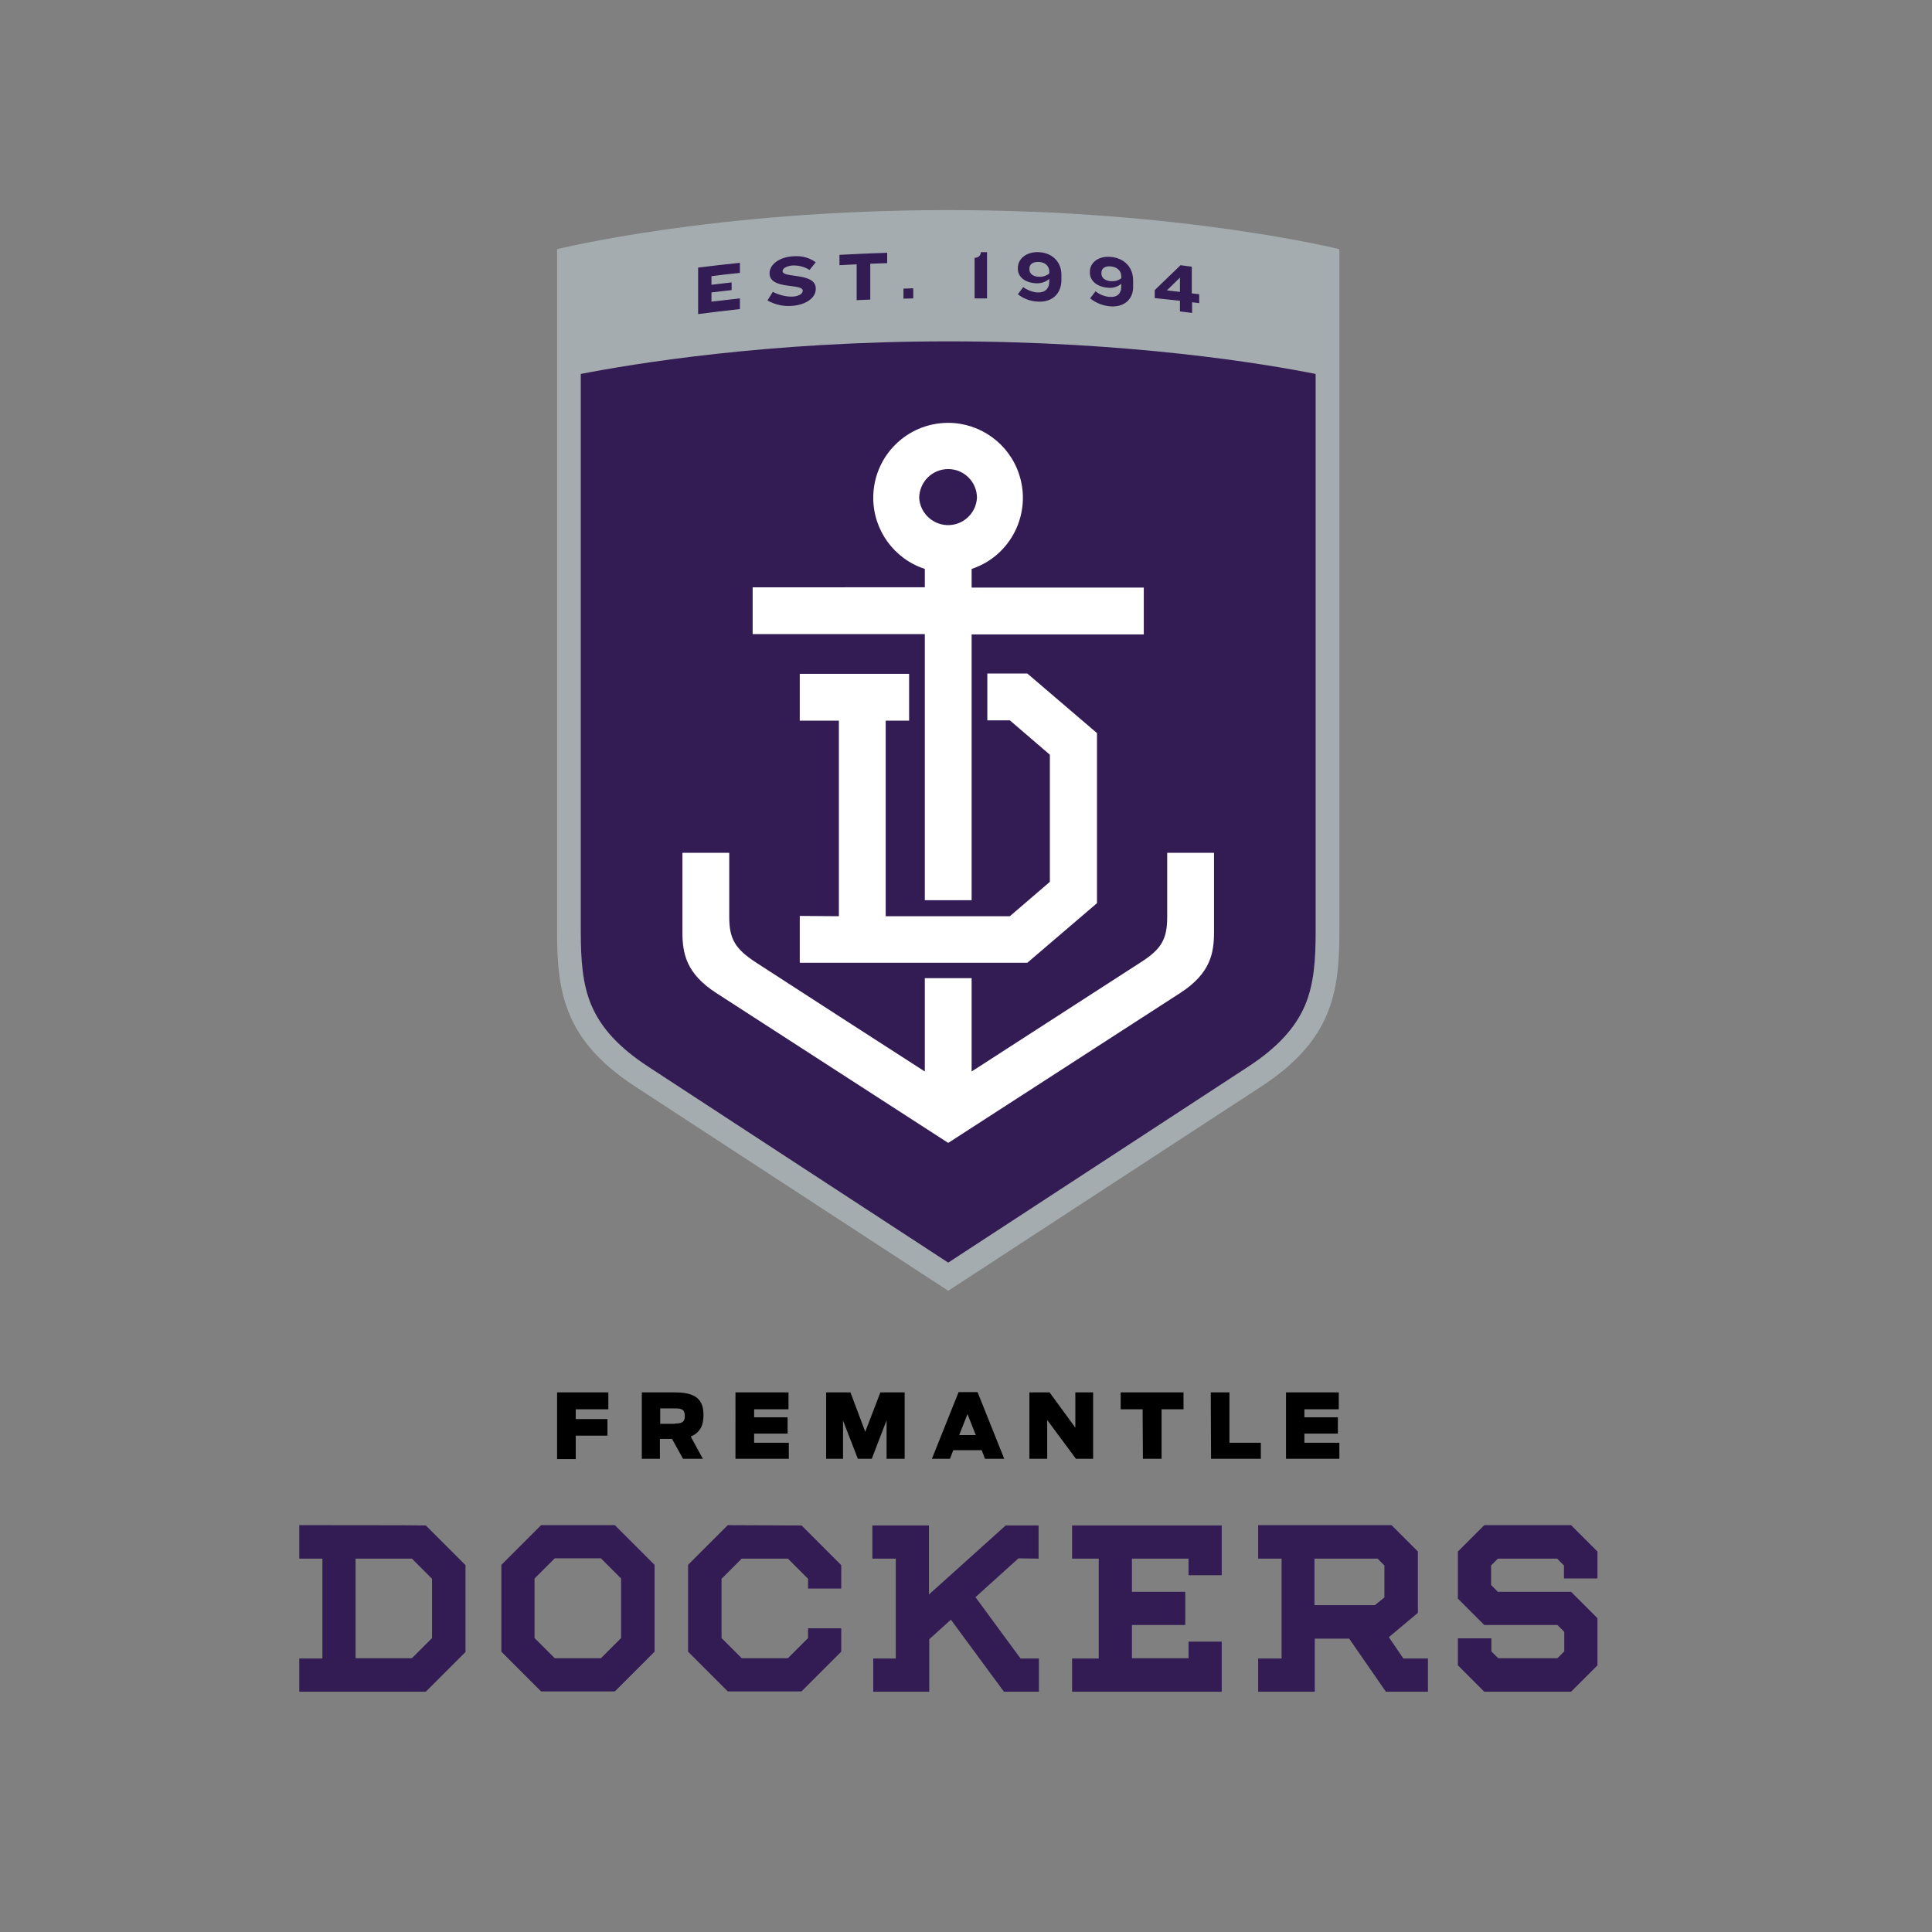<?xml version="1.0" encoding="utf-8"?>
<!-- Generator: Adobe Illustrator 19.2.1, SVG Export Plug-In . SVG Version: 6.00 Build 0)  -->
<svg version="1.1" id="layer" xmlns="http://www.w3.org/2000/svg" xmlns:xlink="http://www.w3.org/1999/xlink" x="0px" y="0px"
	 viewBox="0 0 652 652" style="enable-background:new 0 0 652 652;" xml:space="preserve">
<rect x="0" y="0" width="652" height="652" fill="#808080" stroke="none"/>
<style type="text/css">
	.st0{fill:#A5ACAF;}
	.st1{fill:#331C54;}
	.st2{fill:#FFFFFF;}
</style>
<g>
	<path class="st0" d="M320,70.9c-79.2,0-132,13.2-132,13.2v230.3c0,20.6,2.5,36.7,26.4,52.3L320,435.6c0,0,93.5-61,105.6-68.9
		c23.9-15.6,26.4-31.7,26.4-52.3V84.1C452,84.1,399.2,70.9,320,70.9"/>
	<path class="st1" d="M444,314.3c0,9.9-0.6,17.9-3.6,25c-3.3,7.7-9.4,14.3-19.2,20.7c-10.4,6.8-82.7,54-101.2,66.1
		c-18.6-12.1-90.8-59.3-101.2-66.1c-9.8-6.4-15.9-13-19.2-20.7c-3-7.1-3.6-15.1-3.6-25V126.2c17.5-3.4,62.9-11,124-11
		c61.1,0,106.5,7.5,124,11V314.3z"/>
	<path class="st2" d="M269.9,309.1v15.8h76.8l23.5-20.1v-57.4l-23.5-20.1h-13.5v15.8h7.6l13.5,11.6v42.9l-13.5,11.6h-41.9v-66h7.9
		v-15.8h-36.9v15.8h13.2v66L269.9,309.1z"/>
	<path class="st2" d="M320,158.3c5.4,0,9.7,4.4,9.7,9.7c-0.3,5.4-4.9,9.5-10.3,9.2c-4.9-0.3-8.9-4.2-9.2-9.2
		C310.3,162.6,314.6,158.3,320,158.3z M312.1,303.8h15.8v-89.7H386v-15.8h-58.1V192c13.3-4.4,20.4-18.8,16-32
		c-3.4-10.3-13.1-17.3-23.9-17.3c-14,0-25.3,11.3-25.3,25.3c0,10.9,7,20.6,17.4,24v6.2H254v15.8h58.1V303.8z"/>
	<path class="st2" d="M393.9,287.8v21.6c0,7.5-1.9,10.9-9,15.4c-4.6,3-40.7,26.3-57,36.8v-31.5h-15.8v31.5c-19-12.2-38-24.5-57-36.8
		c-7-4.6-9-7.9-9-15.4v-21.6h-15.8v26.7c0,7.2,1.2,14,11.4,20.6c10.2,6.6,78.3,50.6,78.3,50.6s68.1-44,78.3-50.6
		c10.2-6.6,11.4-13.4,11.4-20.6v-26.7H393.9z"/>
	<path class="st1" d="M235.6,106V90.3c4.7-0.6,9.4-1.1,14.1-1.6v3.4c-3.2,0.3-6.4,0.7-9.6,1.1v2.9c2.3-0.3,4.6-0.5,6.8-0.8v2.6
		c-2.3,0.3-4.6,0.5-6.8,0.8v3.1c3.2-0.4,6.4-0.7,9.6-1.1v3.6C245,104.8,240.3,105.4,235.6,106 M267.6,103.2c-3,0.3-5.9-0.3-8.6-1.8
		c0.6-1,1.2-1.9,1.8-2.9c2.2,1.1,4.6,1.7,6.8,1.6c2.3-0.2,3.3-1.1,3.3-2c0-2.6-11.2-0.2-11.2-5.9c0-2.8,3.1-5.4,7.8-5.7
		c3.4-0.3,5.8,0.6,7.8,2l-2.1,2.6c-1.7-1.1-3.8-1.6-5.8-1.5c-2.1,0.2-3.3,1-3.3,1.9c0,2.5,11.2,0.3,11.2,5.9
		C275.4,100.5,272,102.8,267.6,103.2 M293.7,89v12.1c-1.5,0.1-3.1,0.1-4.6,0.2V89.2c-1.9,0.1-3.9,0.2-5.8,0.3V86
		c5.4-0.3,10.8-0.5,16.1-0.7v3.5C297.6,88.9,295.6,88.9,293.7,89 M304.9,100.8v-3.4l3.3-0.1v3.4L304.9,100.8 M328.9,100.7V87
		c1.4,0,2.1-0.9,2.1-1.9l2.1,0v15.6C331.7,100.7,330.3,100.7,328.9,100.7 M354.1,91.6c0-1.6-1.2-3.1-3.5-3.2c-2-0.1-3.2,0.8-3.2,2.2
		v0.3c0,1.4,1.1,2.4,3.1,2.5c1.3,0.1,2.6-0.3,3.6-1.1C354.1,92.2,354.1,91.6,354.1,91.6z M350.4,101.8c-2.5-0.1-4.9-0.9-6.9-2.5
		l1.8-2.4c1.4,1,3.2,1.7,4.8,1.8c2.7,0.1,4-1.4,4-3.7v-0.9c-1.2,1.1-2.9,1.6-4.5,1.5c-3.8-0.2-6.1-2.2-6.1-4.9v-0.3
		c0-3,2.8-5.5,7.1-5.3c4.5,0.2,7.6,3.3,7.6,7.6v1.8C358.2,99,355.2,102,350.4,101.8z M378.4,93.2c0-1.6-1.2-3.1-3.5-3.3
		c-2-0.2-3.2,0.7-3.2,2.1v0.3c0,1.4,1.1,2.4,3.1,2.6c1.3,0.1,2.6-0.2,3.6-1C378.4,93.8,378.4,93.2,378.4,93.2z M374.8,103.4
		c-2.5-0.2-4.9-1.1-6.9-2.7l1.8-2.4c1.4,1.1,3.1,1.8,4.8,1.9c2.7,0.2,3.9-1.3,3.9-3.5v-0.9c-1.3,1-2.9,1.5-4.5,1.3
		c-3.8-0.3-6.1-2.4-6.1-5.1v-0.3c0-3,2.8-5.4,7.1-5c4.5,0.4,7.5,3.5,7.5,7.9v1.8C382.6,100.8,379.6,103.7,374.8,103.4z M398.2,93.7
		l-4.4,4.3l4.4,0.5L398.2,93.7L398.2,93.7z M402.3,102v3.6l-4.1-0.5v-3.6c-2.8-0.3-5.6-0.6-8.5-0.9v-2.7c2.9-2.8,5.8-5.6,8.7-8.4
		l3.8,0.5v9l2.5,0.3v3C404.7,102.3,402.3,102,402.3,102z"/>
	<path d="M188.1,469.9h17.2v5.7h-11v3.3H205v5.6h-10.7v7.9h-6.3V469.9z M227.8,480.4c2.4,0,3.3-0.5,3.3-2.5c0-2.1-0.8-2.6-3.3-2.6
		h-5v5.2H227.8z M226.8,485.6h-4.1v6.7h-6.1v-22.4H228c8,0,9.4,3.5,9.4,7.7c0,2.8-0.7,5.7-4.3,7.2l4.1,7.5h-6.7L226.8,485.6z
		 M248.3,469.9h17.8v5.7h-11.6v2.7h11.3v5.5h-11.3v3.1h11.7v5.4h-18V469.9z M278.8,469.9h8.2l5,13.3l5.1-13.3h8.2v22.4h-6.1v-13
		l-5,13h-4.7l-5-12.9v12.9h-5.7V469.9z M329.3,484.3l-2.8-7.1l-2.8,7.1H329.3z M323.5,469.8h6.4l9,22.5h-6.5l-1.1-2.9h-9.6l-1.1,2.9
		h-6.1C314.5,492.3,323.5,469.8,323.5,469.8z M347.5,469.9h6.7l8.7,11.9v-11.9h6v22.4h-5.8l-9.7-13.1v13.1h-6V469.9z M385.6,475.6
		h-7.4v-5.7h21.2v5.7h-7.4v16.7h-6.3L385.6,475.6z M408.6,469.9h6.3v17h10.6v5.4h-16.8L408.6,469.9z M434,469.9h17.8v5.7h-11.6v2.7
		h11.3v5.5h-11.3v3.1H452v5.4h-18V469.9z"/>
	<path class="st1" d="M464.9,526l2.3,2.3v10.8l-3.2,2.6h-20.4V526H464.9z M468.7,552.5l9.8-8.2v-20.7l-8.9-8.9h-45V526h7.9v33.7
		h-7.9v11.2h19.1v-17.9h11.6l12.4,17.9h14.2v-11.2h-8.3L468.7,552.5L468.7,552.5z M145.8,552.8l-6.8,6.8h-19V526h19l6.8,6.8V552.8z
		 M101,514.7V526h7.8v33.7H101v11.2h42.7l13.4-13.4v-29.3l-13.4-13.4C143.7,514.7,101,514.7,101,514.7z M209.6,552.8l-6.8,6.8h-15.6
		l-6.8-6.8v-20.1l6.8-6.8h15.6l6.8,6.8V552.8z M182.6,514.7l-13.4,13.4v29.3l13.4,13.4h24.9l13.4-13.4v-29.3l-13.4-13.4L182.6,514.7
		L182.6,514.7z M539.1,532.7v-9.1l-8.9-8.9h-29.3l-8.9,8.9v15.9l8.9,8.9h24.7l2.3,2.3v6.6l-2.3,2.3h-20l-2.3-2.3v-4.4H492v9.1
		l8.9,8.9h29.3l8.9-8.9v-15.9l-8.9-8.9h-24.7l-2.3-2.3v-6.6l2.3-2.3h20l2.3,2.3v4.4L539.1,532.7z M245.6,514.7l-13.4,13.4v29.3
		l13.4,13.4h24.9l13.4-13.4v-7.9h-11.2v3.3l-6.8,6.8h-15.6l-6.8-6.8v-20l6.8-6.8h15.6l6.8,6.8v3.3h11.2v-7.9l-13.4-13.4L245.6,514.7
		z M350.5,526v-11.2h-11.1l-25.9,23.3v-23.3h-19.1V526h7.9v33.7h-7.6v11.2h18.9v-17.7l7.3-6.6l17.9,24.3h11.8v-11.2h-6.2L329.2,539
		l14.5-13.1L350.5,526z M361.8,526h9v33.7h-9v11.2h50.5V554h-11.2v5.6H382v-11.2h18v-11.2h-18V526h19.1v5.6h11.2v-16.8h-50.5V526z"
		/>
</g>
</svg>
